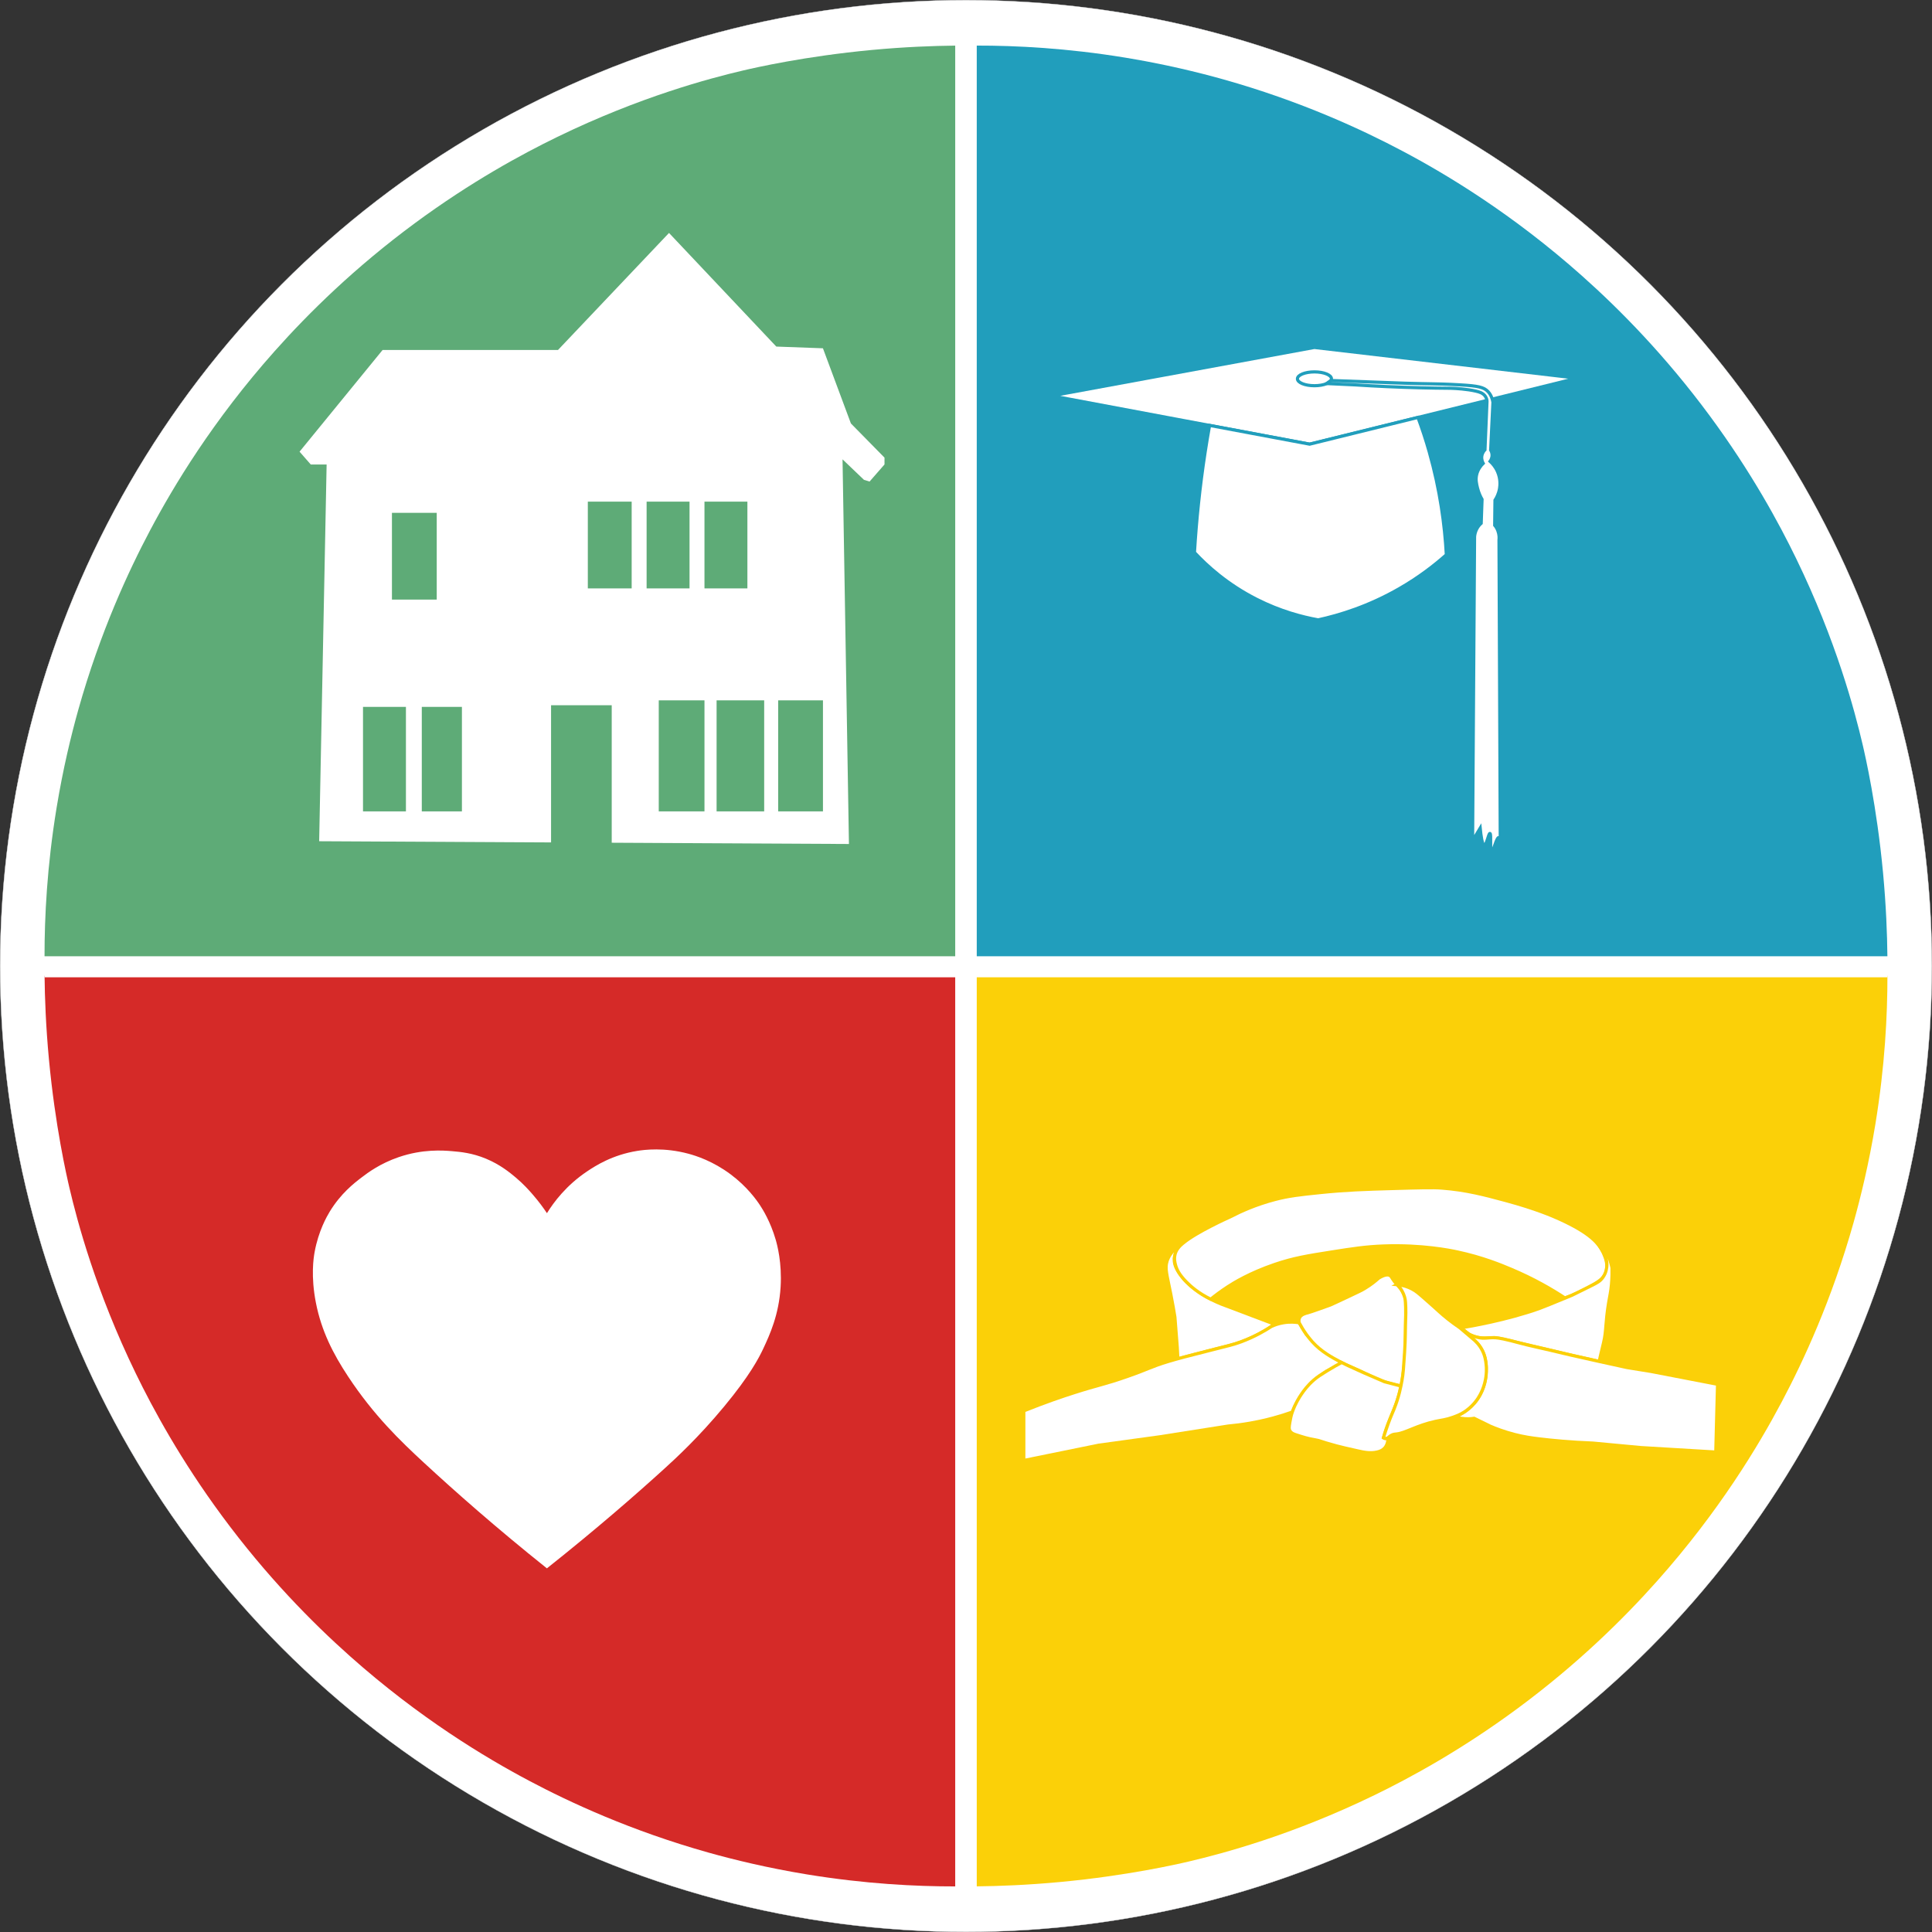 <?xml version="1.0" encoding="UTF-8"?><svg id="a" xmlns="http://www.w3.org/2000/svg" viewBox="0 0 609.02 609.02"><rect x="0" y="0" width="609.02" height="609.02" fill="#333333" stroke="none"/><defs><style>.b,.c,.d,.e{fill:#fff;}.f{stroke:#fff;}.f,.c,.g,.d,.e{stroke-miterlimit:10;}.f,.g{fill:none;}.c{stroke:#e6e7e8;stroke-width:.1px;}.h{fill:#5eab77;}.i{fill:#219ebc;}.j{fill:#d52a28;}.g,.d{stroke:#219ebc;}.k{fill:#fbd008;}.e{stroke:#fbd008;}</style></defs><circle class="c" cx="304.51" cy="304.51" r="304.46"/><g><path class="h" d="M24.69,223.71c6.88-24.49,15.88-43.82,22.66-56.6,7.33-13.83,19.76-34.54,39.25-56.44,10.82-12.16,25.35-26.42,44.14-40.29,17.73-13.09,33.79-21.8,44.99-27.24,26-12.64,48.01-18.46,58.46-20.91,3.87-.91,19.55-4.5,40.63-6.48,10.39-.97,19.34-1.3,26.29-1.37V301.44H14.04c-.01-12.41,.78-28.39,3.79-46.76,2.04-12.41,4.6-22.91,6.86-30.97Z"/><path class="i" d="M385.63,25.02c24.49,6.88,43.82,15.88,56.6,22.66,13.83,7.33,34.54,19.76,56.44,39.25,12.16,10.82,26.42,25.35,40.29,44.14,13.09,17.73,21.8,33.79,27.24,44.99,12.64,26,18.46,48.01,20.91,58.46,.91,3.87,4.5,19.55,6.48,40.63,.97,10.39,1.3,19.34,1.37,26.29H307.9V14.37c12.41-.01,28.39,.78,46.76,3.79,12.41,2.04,22.91,4.6,30.97,6.86Z"/><path class="k" d="M584.32,385.3c-6.88,24.49-15.88,43.82-22.66,56.6-7.33,13.83-19.76,34.54-39.25,56.44-10.82,12.16-25.35,26.42-44.14,40.29-17.73,13.09-33.79,21.8-44.99,27.24-26,12.64-48.01,18.46-58.46,20.91-3.87,.91-19.55,4.5-40.63,6.48-10.39,.97-19.34,1.3-26.29,1.37V307.57h287.07c.01,12.41-.78,28.39-3.79,46.76-2.04,12.41-4.6,22.91-6.86,30.97Z"/><path class="j" d="M223.38,584c-24.49-6.88-43.82-15.88-56.6-22.66-13.83-7.33-34.54-19.76-56.44-39.25-12.16-10.82-26.42-25.35-40.29-44.14-13.09-17.73-21.8-33.79-27.24-44.99-12.64-26-18.46-48.01-20.91-58.46-.91-3.87-4.5-19.55-6.48-40.63-.97-10.39-1.3-19.34-1.37-26.29H301.11v287.07c-12.41,.01-28.39-.78-46.76-3.79-12.41-2.04-22.91-4.6-30.97-6.86Z"/><path class="b" d="M100.61,265.19l2.35-118.77h-5l-3.53-4.04,26.17-32.05h55.29l35-36.9,33.82,35.82,14.7,.54,8.82,23.7,10.59,10.77v2.15l-4.71,5.39-1.76-.54-6.76-6.46c.67,40.42,1.35,80.83,2.02,121.25-55.67-.29-111.34-.58-167-.87Z"/><rect class="h" x="114.43" y="222.83" width="13.53" height="32.94"/><rect class="h" x="132.96" y="222.83" width="12.65" height="32.94"/><rect class="h" x="173.71" y="222.31" width="19.12" height="44.25"/><rect class="h" x="207.66" y="220.77" width="14.41" height="35"/><rect class="h" x="225.89" y="220.77" width="15" height="35"/><rect class="h" x="245.3" y="220.77" width="14.12" height="35"/><rect class="h" x="222.07" y="158.13" width="13.53" height="27.35"/><rect class="h" x="203.83" y="158.13" width="13.53" height="27.35"/><rect class="h" x="185.3" y="158.13" width="13.82" height="27.35"/><rect class="h" x="123.55" y="161.66" width="14.12" height="27.35"/><g><polygon class="d" points="331.49 124.77 414.32 109.52 497.15 119.2 446.98 131.59 412.83 140.02 331.49 124.77"/><path class="d" d="M450.57,142.56c3.37,11.88,4.85,22.86,5.36,32.32-3.82,3.4-8.71,7.17-14.77,10.65-9.72,5.6-18.85,8.39-25.63,9.87-5.04-.9-11.92-2.69-19.4-6.48-9.3-4.71-15.71-10.58-19.61-14.77,.6-10.03,1.67-20.58,3.36-31.58,.44-2.87,.91-5.7,1.41-8.47l31.54,5.91,34.15-8.43c1.28,3.43,2.49,7.09,3.59,10.97Z"/><ellipse class="g" cx="414.35" cy="119.41" rx="5.36" ry="2.18"/><path class="d" d="M465.37,123.33c.91,.21,2.12,.54,2.83,1.58,.42,.62,.56,1.27,.54,1.63-.21,5.08-.42,10.17-.64,15.25-.21,.21-.84,.9-1,2-.16,1.15,.31,2.02,.45,2.27-.67,.65-1.7,1.86-2.09,3.63-.34,1.54-.04,2.8,.27,4.09,.39,1.6,.99,2.83,1.45,3.63l-.27,7.54c-.38,.34-.92,.9-1.36,1.72-.55,1.03-.69,1.99-.73,2.54-.21,31.94-.42,63.89-.62,95.83,.8-1.32,1.6-2.65,2.39-3.97,.23,2.31,.64,5.33,1.29,5.36,.73,.03,1.36-3.77,1.79-3.71,.52,.08-.09,5.67,.51,5.78,.55,.1,1.57-4.56,2.24-4.47,.41,.06,.53,1.86,.52,4.24l-.41-98.06c.07-.6,.1-1.68-.36-2.91-.29-.77-.68-1.34-1-1.72l.09-7.9c.48-.73,1.17-2,1.45-3.72,.16-1.01,.33-3.04-.64-5.27-.7-1.62-1.71-2.68-2.36-3.27,.17-.23,.66-.96,.64-2-.02-.74-.3-1.28-.45-1.54l.72-15.08c-.16-.96-.53-2.27-1.54-3.35-1.35-1.44-3.19-1.8-8.73-2.13-4.31-.26-7.74-.31-8.53-.32-2.41-.04-5.51-.1-9.13-.21-7.73-.28-15.46-.57-23.19-.85-.44,.32-.88,.64-1.32,.96,3,.14,6,.28,9,.42,6.64,.43,13.48,.74,20.5,.92,3.27,.08,6.49,.13,9.67,.15,1.61,.05,4.93,.22,7.98,.92Z"/></g><path class="b" d="M172.41,382.43c2.12-3.43,6.09-8.81,12.78-13.26,2.47-1.64,7.79-5.11,15.71-6.38,2.23-.36,8.49-1.16,16.12,.9,2.42,.65,7.71,2.33,13.26,6.47,5.23,3.89,8.2,8.1,9.33,9.82,.76,1.15,3.24,5.06,4.91,10.8,.47,1.62,2.01,7.29,1.55,14.89-.53,8.77-3.42,15.09-5.48,19.48-1.37,2.91-4.2,8.41-12.28,18.17-8.07,9.75-15.28,16.38-18.87,19.64-8.84,8.04-21.22,18.86-37.04,31.43-16.06-12.83-29.06-24.33-38.86-33.39-7.3-6.75-15.74-14.85-23.81-27.09-4.73-7.17-8.41-14.35-10.15-23.24-1.65-8.43-.73-14.2-.41-15.96,1.21-6.68,3.88-11.3,4.77-12.77,3.48-5.71,7.62-8.93,10.08-10.8,1.96-1.5,5.82-4.38,11.67-6.38,7.58-2.59,13.92-2.12,16.78-1.88,2.75,.23,6.37,.57,10.72,2.37,4.47,1.86,7.5,4.36,9.33,5.89,2.53,2.12,4.26,4.09,5.4,5.4,1.94,2.23,3.42,4.28,4.49,5.89Z"/><g><path class="e" d="M401.81,417.44c-5.61-2.12-11.21-4.24-16.82-6.36-3.83-1.55-6.6-3.37-8.41-4.75-2.06-1.56-3.08-2.69-3.77-3.58-1.39-1.8-2.81-3.63-2.64-6.02,.19-2.57,2.1-4.3,2.82-4.9-3.51,2.05-4.64,4.3-5.08,5.65-.76,2.34-.11,4.1,1.13,10.36,.63,3.15,1.06,5.72,1.32,7.34l.75,9.6,.19,3.58c2.06-.56,5.27-1.43,9.23-2.45,6.33-1.63,7.81-1.92,10.17-2.75,2.74-.96,6.65-2.63,11.11-5.73Z"/><path class="e" d="M373,391.83c4.27-3.51,13.99-7.89,14.87-8.28,3.2-1.67,7.95-3.83,13.99-5.42,4.45-1.17,7.82-1.53,14.39-2.21,7.98-.82,13.96-1.02,22.88-1.27,8.41-.24,12.61-.36,15.39-.14,7.78,.6,13.47,2.14,20.19,3.95,9.51,2.57,14.83,4.9,16.9,5.84,9.61,4.37,12.54,7.68,13.93,10.92,.53,1.23,1.54,3.67,.61,6.03-.78,1.98-2.55,2.97-6.07,4.89-1.72,.93-3.99,2.03-6.78,3.01-4.19-2.76-9.87-6.06-16.95-9.04-3.28-1.38-9.02-3.76-16.95-5.46-2.21-.48-11.18-2.31-23.16-1.88-5.78,.21-9.89,.86-16.38,1.88-7.68,1.21-12.1,1.91-18.07,3.95-7.9,2.7-12.95,5.84-14.69,6.97-2.31,1.5-4.15,2.91-5.45,3.97-3.79-1.83-6.28-4.01-7.72-5.49-2.19-2.23-2.98-3.85-3.37-5.27-.21-.77-.5-1.92-.17-3.31,.36-1.52,1.35-2.62,2.59-3.64Z"/><path class="e" d="M460.6,418.57c2.83-.47,14.22-2.41,24.57-6.07,1.16-.41,4.19-1.65,10.23-4.14,0,0,.3-.12,6.27-3.09,1.68-.84,2.69-1.35,3.55-2.52,1.17-1.58,1.3-3.32,1.32-3.96,.05-2.12-.89-3.65-1.95-5.38-.95-1.55-1.97-2.67-2.69-3.38,1.16,.7,2.47,1.74,3.6,3.25,1.39,1.85,1.93,3.68,2.26,4.8,.19,.65,.31,1.2,.39,1.6,.03,1.23,.03,3.05-.17,5.25-.22,2.39-.49,3.27-.91,5.84-1.04,6.29-.68,8.7-1.56,12.39-.07,.31-.47,1.9-.99,4.16l-.42,1.84c-3.34-.75-6.68-1.51-10.03-2.26-1.78-.42-12.66-2.99-13.13-3.11-8.71-2.06-9.04-2.14-10.17-2.12-2.17,.05-4.56,.45-7.2-.85-1.39-.68-2.36-1.59-2.97-2.26Z"/><path class="e" d="M409.53,416.97c-1.18-.2-2.93-.35-4.99,0-1.55,.26-2.82,.73-3.75,1.16-2.08,1.37-5.31,3.26-9.54,4.84-2.51,.94-3.83,1.19-9.99,2.76-6.65,1.68-9.97,2.53-12.97,3.44-5.77,1.75-5.86,2.26-12.99,4.75-7.31,2.55-8.93,2.61-16.66,5.08-3.83,1.22-9.32,3.09-15.91,5.74v15.64l23.63-4.81,19.2-2.64,21.56-3.39c4.24-.38,9.05-1.14,14.22-2.54,2.13-.58,4.14-1.21,6.02-1.88,.78-1.97,2.19-4.84,4.71-7.72,2.18-2.5,4.44-4.14,6.12-5.18l5.18-2.54c-1.88-1.02-4.05-2.36-6.31-4.14-2.14-1.68-3.88-3.38-5.27-4.9l-2.26-3.67Z"/><path class="e" d="M460.6,418.57l2.43,1.98c.62,.32,1.56,.74,2.76,1.03,2.3,.55,3.06,0,5.59,.11,1.1,.05,3.33,.48,7.7,1.67,3.16,.86,6.39,1.49,9.57,2.26,3.62,.88,8.82,2.1,15.44,3.54,2.93,.64,5.87,1.29,8.8,1.93l7.54,1.22,20.99,4.05-.56,21.37-23.63-1.41-15.06-1.41c-7.29-.29-12.97-.85-16.85-1.32-2.57-.31-4.96-.65-7.91-1.41-3.25-.84-5.88-1.84-7.72-2.64l-4.99-2.45c-1.05,.17-2.47,.26-4.1,0-.72-.12-1.37-.29-1.93-.47,1.31-.51,4.59-2,7.06-5.55,2.42-3.49,2.66-6.94,2.73-8.19,.1-1.73,.28-5.02-1.79-8.19-1.09-1.67-2.41-2.71-3.29-3.29l-2.78-2.82Z"/><path class="e" d="M441.04,405.65c-.45-.51-.88-.86-1.55-1.77-.83-1.11-.87-1.51-1.34-1.79-.55-.33-1.55-.4-3.53,.8-.92,.83-2.39,2.05-4.38,3.25-.98,.59-1.67,.93-4.8,2.4-3.86,1.81-5.79,2.72-6.07,2.82-6,2.19-7.13,2.47-7.13,2.47-.69,.17-2.12,.51-2.61,1.62-.24,.55-.18,1.12-.09,1.51,.52,.99,1.25,2.27,2.26,3.67,0,0,.93,1.29,1.93,2.4,2.73,3.03,6.18,4.88,8.61,6.17,3.05,1.61,2.74,1.26,6.28,2.92,4.24,1.98,4.93,2.41,6.73,3.07,2.63,.96,4.87,1.46,6.33,1.74,.29-1.59,.7-4.04,.99-7.06,.1-1.07,.34-3.74,.42-11.3,.02-2.22,.04-5.29,0-8.97-.57-1.99-1.38-3.2-2.05-3.95Z"/><path class="e" d="M422.92,429.51c-1.18,.62-2.82,1.52-4.73,2.71-1.92,1.19-2.9,1.81-4.01,2.77-2.02,1.74-3.22,3.45-3.88,4.41-.72,1.05-2,3.06-2.93,5.72-.38,1.09-.52,1.81-.78,3.25-.29,1.61-.25,2.14,0,2.61,.43,.8,1.32,1.1,1.84,1.27,2.5,.81,3.75,1.21,6.14,1.62,1.96,.34,1.01,.37,6.71,1.91,1.63,.44,3.28,.81,6.57,1.55,2.08,.47,4.01,.88,6.21,.4,.96-.21,1.72-.54,2.33-1.18,.78-.81,.99-1.79,1.06-2.26l.56-1.62c-.02,.05-.27,.64-.92,.78-.52,.11-.92-.16-.99-.21,.16-.59,.44-1.57,.85-2.75,.54-1.58,.93-2.39,1.84-4.66,.65-1.62,.99-2.47,1.34-3.46,.45-1.27,1.04-3.11,1.55-5.44l-5.24-1.36-6.14-2.65-5.19-2.35-2.19-1.06Z"/><path class="e" d="M440.39,404.95c1.17,.11,2.91,.43,4.75,1.4,1.13,.6,1.87,1.22,3.32,2.47,2.73,2.38,4.8,4.27,5.15,4.59,1.47,1.34,3.64,3.17,6.57,5.15,1.37,1.16,2.74,2.33,4.11,3.49,.78,.63,2.02,1.79,2.95,3.6,.91,1.77,1.1,3.31,1.23,4.48,.09,.8,.28,3.1-.48,5.94-.77,2.88-2.11,4.79-2.47,5.27-1.55,2.13-3.26,3.31-3.92,3.74-1.39,.9-2.58,1.32-3.68,1.71-2.23,.79-3.31,.81-5.44,1.27-5.84,1.27-9.39,3.62-12.09,3.95-.59,.07-1.22,.06-1.92,.49-.64,.4-.98,.94-1.62,.94-.32,0-.58-.13-.74-.23,.32-1.07,.83-2.68,1.54-4.6,.79-2.14,1.29-3.18,1.78-4.4,1.55-3.82,2.15-7.1,2.51-9.03,.39-2.11,.53-4.3,.81-8.68,.34-5.28,.19-6.84,.38-11.76,.01-.27,.05-1.32,0-2.72-.05-1.17-.07-1.85-.23-2.61-.17-.82-.56-2.07-1.58-3.47l-.91-1Z"/></g><line class="f" x1="14.04" y1="307.57" x2="594.98" y2="307.57"/></g></svg>